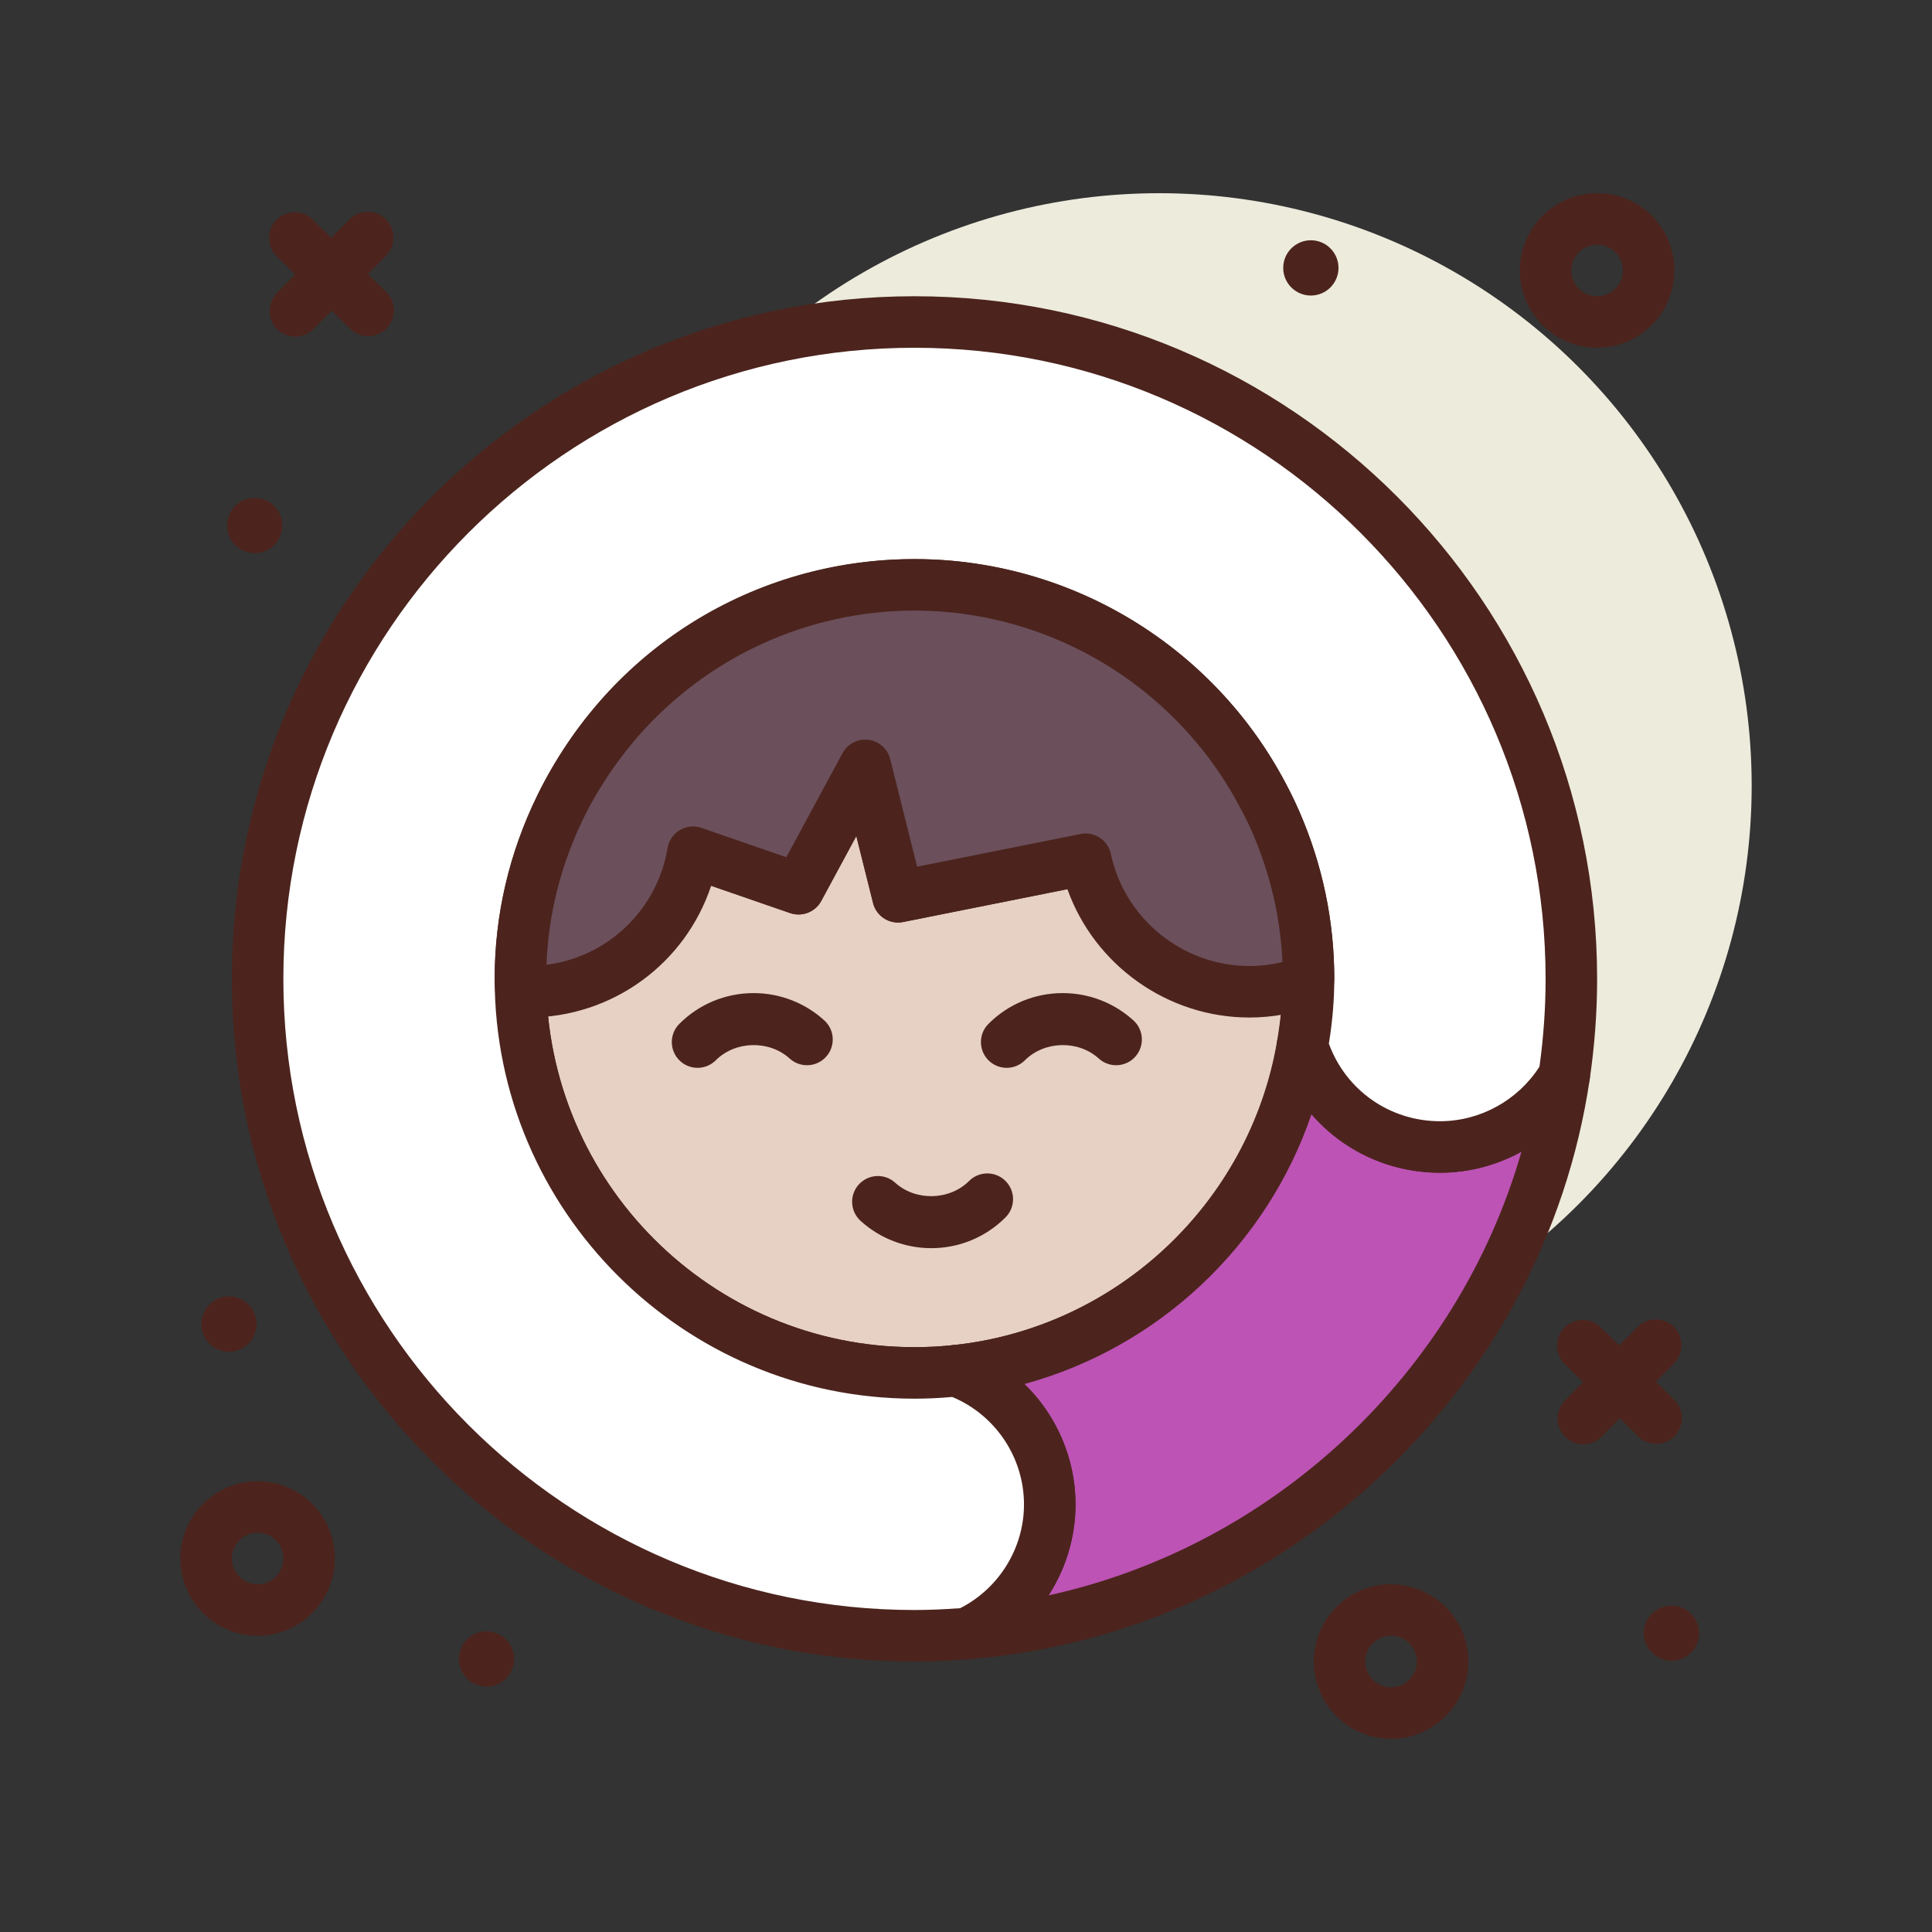 <svg id="eskimo_x5F_woman" enable-background="new 0 0 300 300" height="512" viewBox="0 0 300 300" width="512" xmlns="http://www.w3.org/2000/svg"><rect x="0" y="0" width="300" height="300" fill="#333333" stroke="none"/><circle cx="180" cy="122" fill="#edebdc" r="92"/><g fill="#4c241d"><path d="m57.168 52.198c-1.016 0-2.031-.383-2.809-1.152l-11.39-11.239c-1.574-1.553-1.59-4.084-.039-5.656 1.547-1.574 4.086-1.59 5.656-.039l11.391 11.238c1.574 1.553 1.59 4.084.039 5.656-.782.793-1.817 1.192-2.848 1.192z"/><path d="m45.856 52.272c-1.016 0-2.031-.385-2.809-1.152-1.574-1.553-1.59-4.086-.039-5.658l11.238-11.387c1.559-1.574 4.09-1.584 5.656-.037 1.574 1.553 1.59 4.086.039 5.658l-11.238 11.386c-.785.793-1.816 1.19-2.847 1.19z"/><path d="m257.168 224.198c-1.016 0-2.031-.383-2.809-1.152l-11.391-11.238c-1.574-1.553-1.59-4.084-.039-5.656s4.09-1.59 5.656-.039l11.391 11.238c1.574 1.553 1.59 4.084.039 5.656-.781.792-1.816 1.191-2.847 1.191z"/><path d="m245.856 224.272c-1.016 0-2.031-.385-2.809-1.152-1.574-1.553-1.59-4.086-.039-5.658l11.238-11.387c1.559-1.574 4.09-1.584 5.656-.037 1.574 1.553 1.59 4.086.039 5.658l-11.238 11.387c-.785.792-1.816 1.189-2.847 1.189z"/><path d="m248 54c-6.578 0-11.953-5.33-12-11.92-.039-6.619 5.305-12.035 11.918-12.08 6.742-.061 12.031 5.303 12.082 11.92v.002c.039 6.617-5.305 12.033-11.918 12.078-.027 0-.055 0-.082 0zm0-16c-.012 0-.02 0-.027 0-2.203.014-3.988 1.822-3.973 4.027.016 2.195 1.809 3.973 4 3.973h.027c2.203-.014 3.988-1.822 3.973-4.027-.016-2.197-1.809-3.973-4-3.973z"/><path d="m216 270c-6.578 0-11.953-5.33-12-11.92-.039-6.619 5.305-12.035 11.918-12.08 6.66.031 12.035 5.303 12.082 11.92v.002c.039 6.617-5.305 12.033-11.918 12.078-.027 0-.055 0-.082 0zm0-16c-.012 0-.02 0-.027 0-2.203.014-3.988 1.822-3.973 4.027.016 2.195 1.809 3.973 4 3.973h.027c2.203-.014 3.988-1.822 3.973-4.027-.016-2.197-1.809-3.973-4-3.973z"/><path d="m40 254c-6.578 0-11.953-5.33-12-11.92-.039-6.619 5.305-12.035 11.918-12.08h.082c6.578 0 11.953 5.33 12 11.92v.002c.039 6.617-5.305 12.033-11.918 12.078-.027 0-.055 0-.082 0zm0-16c-.012 0-.02 0-.027 0-2.203.014-3.988 1.822-3.973 4.027.016 2.195 1.809 3.973 4 3.973h.027c2.203-.014 3.988-1.822 3.973-4.027-.016-2.197-1.808-3.973-4-3.973z"/><circle cx="203.549" cy="41.6" r="4.292"/><circle cx="259.549" cy="253.6" r="4.292"/><circle cx="39.549" cy="81.6" r="4.292"/><circle cx="75.549" cy="257.6" r="4.292"/><circle cx="35.549" cy="205.6" r="4.292"/></g><path d="m139.45 139.25-5.1-20.4-10.35 19.15-36.954-12.772c-3.952 8.095-6.232 17.157-6.232 26.772 0 33.792 27.394 61.186 61.186 61.186s61.186-27.394 61.186-61.186c0-8.707-1.846-16.974-5.124-24.472z" fill="#e7d1c4"/><path d="m142 217.186c-35.945 0-65.188-29.242-65.188-65.186 0-9.906 2.234-19.506 6.641-28.529.887-1.814 2.98-2.68 4.902-2.025l33.742 11.664 8.734-16.162c.785-1.451 2.355-2.273 4.02-2.066 1.637.207 2.98 1.398 3.379 3l4.176 16.699 54.871-10.975c1.848-.373 3.699.598 4.449 2.32 3.625 8.289 5.461 17.061 5.461 26.074.001 35.944-29.242 65.186-65.187 65.186zm-52.812-86.987c-2.906 6.969-4.375 14.285-4.375 21.801 0 31.531 25.652 57.186 57.188 57.186s57.188-25.654 57.188-57.186c0-6.836-1.207-13.516-3.59-19.9l-55.363 11.072c-2.098.416-4.148-.879-4.664-2.953l-2.602-10.4-5.449 10.084c-.93 1.721-2.961 2.516-4.828 1.879z" fill="#4c241d"/><path d="m144.602 193.813c-4.07 0-7.969-1.508-10.977-4.244-1.633-1.486-1.754-4.018-.266-5.65 1.492-1.631 4.02-1.75 5.648-.268 3.168 2.887 8.434 2.766 11.477-.273 1.555-1.559 4.094-1.562 5.656.004 1.559 1.564 1.559 4.096-.008 5.656-3.081 3.079-7.179 4.775-11.53 4.775z" fill="#4c241d"/><path d="m108.316 165.813c-1.023 0-2.047-.391-2.828-1.172-1.562-1.564-1.562-4.096 0-5.658 3.082-3.08 7.18-4.775 11.535-4.775 4.07 0 7.965 1.506 10.977 4.24 1.633 1.486 1.754 4.018.27 5.652-1.488 1.637-4.02 1.752-5.652.27-3.168-2.887-8.438-2.766-11.473.273-.782.779-1.805 1.17-2.829 1.17z" fill="#4c241d"/><path d="m156.316 165.813c-1.023 0-2.047-.391-2.828-1.172-1.562-1.564-1.562-4.096 0-5.658 3.082-3.08 7.18-4.775 11.535-4.775 4.07 0 7.965 1.506 10.977 4.24 1.633 1.486 1.754 4.018.27 5.652-1.484 1.637-4.02 1.752-5.652.27-3.168-2.887-8.434-2.766-11.473.273-.782.779-1.805 1.17-2.829 1.17z" fill="#4c241d"/><path d="m242.89 167.017c-3.883 6.624-11.058 11.085-19.29 11.085-10.036 0-18.528-6.61-21.361-15.713-4.587 26.764-26.497 47.603-53.814 50.456 8.496 3.079 14.578 11.197 14.578 20.756 0 8.895-5.268 16.543-12.844 20.046 47.513-3.765 85.858-40.059 92.731-86.63z" fill="#bd53b5"/><path d="m150.156 257.647c-1.801 0-3.402-1.217-3.867-2.986-.488-1.875.434-3.83 2.191-4.645 6.395-2.957 10.523-9.4 10.523-16.416 0-7.576-4.801-14.406-11.941-16.996-1.754-.635-2.832-2.396-2.605-4.246s1.699-3.299 3.555-3.492c25.301-2.641 45.98-22.031 50.285-47.152.312-1.822 1.832-3.193 3.68-3.316 1.773-.129 3.531 1.035 4.082 2.805 2.398 7.717 9.449 12.9 17.543 12.9 6.477 0 12.547-3.49 15.84-9.107.969-1.65 2.969-2.387 4.777-1.75 1.805.637 2.91 2.463 2.629 4.357-7.133 48.309-47.66 86.172-96.371 90.033-.106.007-.215.011-.321.011zm8.922-42.739c4.949 4.818 7.926 11.523 7.926 18.691 0 5.1-1.512 9.99-4.188 14.131 34.988-7.678 63.559-34.465 73.434-68.893-3.824 2.104-8.168 3.264-12.648 3.264-7.879 0-15.066-3.424-19.953-9.082-6.969 20.429-23.782 36.227-44.571 41.889z" fill="#4c241d"/><path d="m163.003 233.6c0-9.559-6.082-17.677-14.578-20.756-2.113.22-4.254.342-6.425.342-33.792 0-61.186-27.394-61.186-61.186 0-9.615 2.28-18.677 6.232-26.772 9.937-20.356 30.777-34.414 54.954-34.414 25.085 0 46.617 15.111 56.062 36.714 3.278 7.498 5.124 15.765 5.124 24.472 0 3.549-.367 7.005-.947 10.388 2.833 9.104 11.325 15.713 21.361 15.713 8.233 0 15.407-4.461 19.29-11.085.723-4.902 1.11-9.914 1.11-15.017 0-56.333-45.667-102-102-102s-102 45.668-102 102.001 45.667 102 102 102c2.75 0 5.465-.141 8.159-.354 7.576-3.503 12.844-11.151 12.844-20.046z" fill="#fff"/><path d="m142 258c-58.449 0-106-47.551-106-106s47.551-106 106-106 106 47.551 106 106c0 5.166-.387 10.414-1.152 15.602-.074.508-.246.996-.508 1.439-4.723 8.057-13.434 13.061-22.738 13.061-11.617 0-21.734-7.445-25.184-18.525-.188-.604-.23-1.242-.121-1.865.598-3.486.891-6.662.891-9.711 0-7.904-1.613-15.6-4.789-22.871-9.117-20.846-29.684-34.314-52.398-34.314-21.992 0-41.672 12.326-51.359 32.166-3.867 7.922-5.828 16.34-5.828 25.02 0 31.531 25.652 57.186 57.188 57.186 1.953 0 3.977-.107 6.012-.32.605-.059 1.211.014 1.777.219 10.297 3.732 17.215 13.584 17.215 24.516 0 10.121-5.953 19.416-15.164 23.678-.43.199-.891.32-1.363.357-3.12.243-5.893.362-8.479.362zm8.16-4.353h.039zm-8.16-199.647c-54.039 0-98 43.963-98 98s43.961 98 98 98c2.168 0 4.496-.094 7.098-.283 6.039-3.078 9.906-9.33 9.906-16.117 0-7.289-4.441-13.887-11.141-16.682-1.98.178-3.949.268-5.863.268-35.945 0-65.188-29.242-65.188-65.186 0-9.906 2.234-19.506 6.641-28.529 11.039-22.609 33.473-36.656 58.547-36.656 25.895 0 49.34 15.352 59.727 39.111 3.625 8.289 5.461 17.061 5.461 26.074 0 3.207-.273 6.506-.84 10.059 2.641 7.24 9.465 12.043 17.254 12.043 6.227 0 12.078-3.227 15.445-8.469.633-4.539.953-9.121.953-13.633 0-54.037-43.961-98-98-98z" fill="#4c241d"/><path d="m198.062 127.528c-.859-1.967-1.853-3.859-2.906-5.711-.186-.326-.367-.653-.559-.975-1.098-1.85-2.281-3.641-3.562-5.358-.057-.076-.117-.148-.174-.223-2.769-3.68-5.944-7.028-9.457-9.997 0 0 0-.001-.001-.001-10.643-8.996-24.373-14.449-39.403-14.449-18.452 0-34.942 8.205-46.144 21.132-.26.299-.506.608-.76.912-.771.926-1.517 1.871-2.233 2.841-.293.396-.583.794-.866 1.198-.668.951-1.303 1.925-1.917 2.915-.246.396-.502.784-.74 1.186-.813 1.379-1.588 2.784-2.294 4.229-3.952 8.095-6.232 17.157-6.232 26.772 0 .657.078 1.293.098 1.945.363.016.721.056 1.088.056 12.879 0 23.542-9.374 25.61-21.665l16.39 5.665 10.35-19.15 5.1 20.4 29.126-5.825c2.496 11.754 12.926 20.575 25.424 20.575 3.233 0 6.315-.617 9.171-1.696.001-.103.015-.201.015-.304 0-8.707-1.846-16.974-5.124-24.472z" fill="#6b4f5b"/><path d="m194 158c-12.742 0-24.059-8.178-28.254-19.93l-25.512 5.102c-2.098.416-4.148-.879-4.664-2.953l-2.602-10.4-5.449 10.084c-.93 1.721-2.98 2.516-4.824 1.879l-12.27-4.24c-4.015 12.091-15.319 20.458-28.425 20.458-.32 0-.641-.018-.953-.039-2.086-.092-4.055-1.787-4.129-3.871l-.043-.662c-.031-.473-.062-.947-.062-1.428 0-9.906 2.234-19.506 6.641-28.529.746-1.535 1.574-3.033 2.441-4.504l.789-1.271c.656-1.051 1.328-2.086 2.039-3.098l.922-1.275c.762-1.033 1.559-2.043 2.387-3.031l.789-.949c12.41-14.322 30.332-22.527 49.18-22.527 15.328 0 30.238 5.467 41.984 15.393 3.762 3.178 7.148 6.762 10.074 10.65 1.516 2.021 2.793 3.943 3.98 5.945l.398.691c1.453 2.551 2.465 4.543 3.289 6.432 3.625 8.289 5.461 17.061 5.461 26.074 0 .104-.012.359-.02.463-.121 1.545-1.133 3.035-2.582 3.584-3.433 1.296-6.995 1.952-10.585 1.952zm9.172-5.695h.039zm-34.59-22.879c1.852 0 3.512 1.291 3.91 3.17 2.137 10.084 11.184 17.404 21.508 17.404 1.723 0 3.441-.209 5.137-.623-.309-6.91-1.898-13.748-4.738-20.248-.711-1.629-1.602-3.373-2.719-5.332l-.52-.912c-1.047-1.764-2.168-3.449-3.332-5.012-2.73-3.621-5.703-6.766-9.008-9.553-10.305-8.709-23.379-13.506-36.82-13.506-16.527 0-32.242 7.199-43.121 19.75l-.707.855c-.727.867-1.422 1.748-2.086 2.65l-.828 1.139c-.613.877-1.207 1.791-1.785 2.719l-.691 1.109c-.754 1.279-1.48 2.59-2.137 3.939-3.547 7.26-5.488 14.932-5.789 22.84 9.488-1.223 17.184-8.477 18.809-18.145.195-1.16.891-2.176 1.902-2.775 1.016-.602 2.246-.723 3.348-.342l13.184 4.555 8.734-16.162c.785-1.451 2.355-2.273 4.02-2.066 1.637.207 2.98 1.398 3.379 3l4.176 16.699 25.387-5.076c.264-.052.529-.077.787-.077z" fill="#4c241d"/></svg>